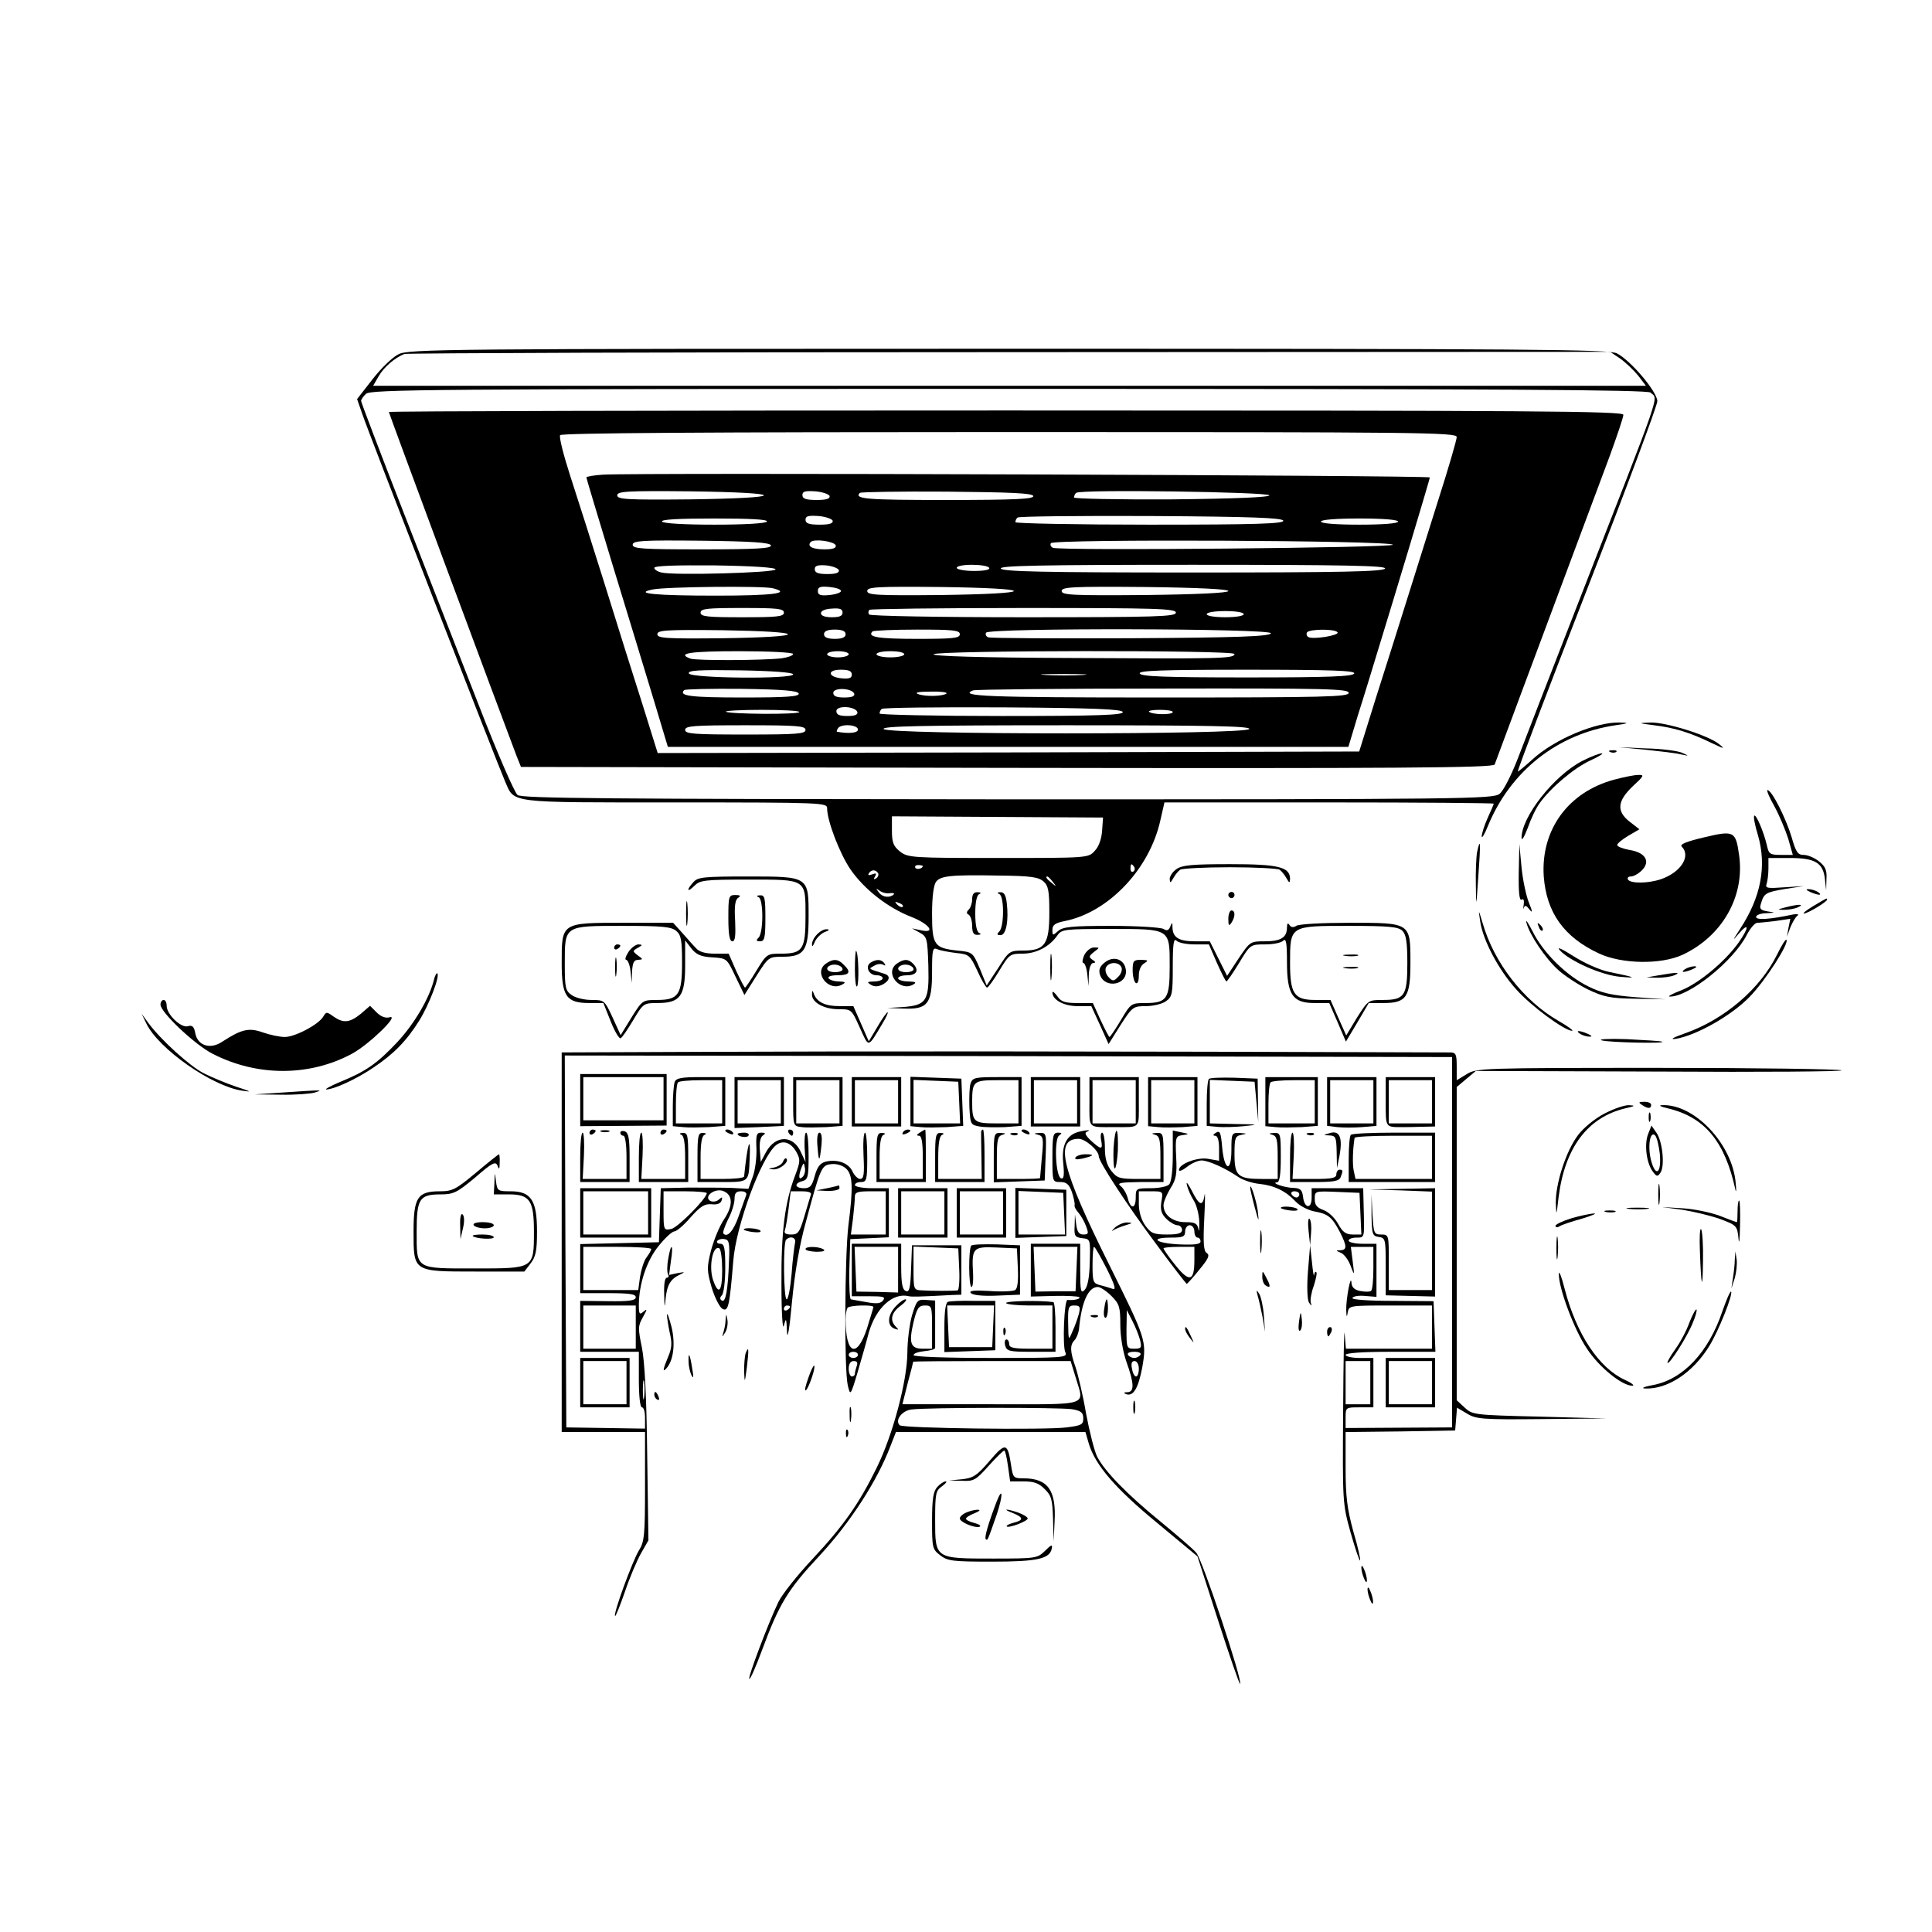 <?xml version="1.0" standalone="no"?>
<!DOCTYPE svg PUBLIC "-//W3C//DTD SVG 20010904//EN"
 "http://www.w3.org/TR/2001/REC-SVG-20010904/DTD/svg10.dtd">
<svg version="1.0" xmlns="http://www.w3.org/2000/svg"
 width="626pt" height="626pt" viewBox="0 0 626 626"
 preserveAspectRatio="xMidYMid meet">

<g transform="translate(0,626) scale(0.1,-0.1)"
fill="#000000" stroke="none">
<path d="M1291 5112 c-19 -9 -57 -46 -84 -81 l-50 -64 16 -46 c17 -53 439
-1137 464 -1194 31 -70 4 -67 550 -67 479 0 493 -1 493 -19 0 -41 41 -147 75
-197 45 -66 123 -126 198 -155 59 -23 81 -55 30 -43 l-28 6 25 -14 c24 -13 25
-19 28 -107 3 -114 -5 -128 -82 -134 l-51 -3 53 -2 c78 -3 92 15 92 119 0 74
2 80 18 73 9 -4 37 -9 61 -12 41 -4 44 -7 68 -58 13 -30 28 -54 31 -54 4 0 22
25 40 55 32 53 35 55 75 55 45 0 88 23 113 59 14 20 23 21 173 21 195 0 191 2
191 -123 0 -103 -9 -117 -78 -117 -47 0 -48 -1 -80 -55 -18 -30 -35 -55 -37
-55 -2 0 -15 25 -29 55 l-25 55 -50 0 c-40 0 -53 4 -65 22 -9 12 -16 18 -16
12 0 -24 38 -44 81 -44 l45 0 28 -61 28 -62 39 62 c38 59 41 61 82 61 23 0 53
7 65 16 20 14 22 23 22 112 0 75 3 93 12 84 7 -7 33 -12 59 -12 l46 0 26 -60
c15 -33 28 -60 31 -60 2 0 21 27 41 60 36 60 37 60 84 60 26 0 52 5 59 12 9 9
12 -6 12 -69 0 -106 18 -133 89 -133 l48 0 27 -62 27 -63 37 62 37 63 48 0
c74 0 87 19 87 130 0 131 2 130 -197 130 -87 0 -165 -4 -173 -10 -9 -6 -17 -5
-22 3 -5 8 -8 5 -8 -8 0 -33 -20 -45 -72 -45 -47 0 -48 -1 -85 -56 l-37 -56
-28 56 -28 56 -48 0 c-52 0 -72 12 -73 45 0 17 -1 18 -7 3 -5 -13 -11 -15 -22
-8 -8 5 -84 10 -169 10 -130 0 -157 -3 -173 -17 -17 -15 -18 -15 -18 4 0 16 9
22 37 28 143 27 278 168 313 328 l13 57 534 0 c293 0 533 -2 533 -4 0 -2 -9
-23 -20 -47 -11 -24 -19 -51 -19 -59 0 -8 9 6 19 31 73 180 226 301 414 329
43 6 46 8 15 9 -78 2 -212 -54 -284 -120 -23 -21 -45 -39 -47 -39 -3 0 97 264
223 587 126 323 229 599 229 613 0 30 -86 132 -131 155 -24 13 -281 15 -1971
15 -1830 0 -1945 -1 -1977 -18z m3959 -14 c18 -13 44 -38 58 -55 l25 -33
-2062 0 -2062 0 18 31 c17 30 53 60 83 72 8 3 891 6 1961 6 l1946 1 33 -22z
m98 -110 c25 -25 44 32 -233 -678 -87 -223 -175 -450 -196 -505 -21 -55 -48
-108 -60 -117 -20 -17 -111 -18 -1593 -18 -1306 1 -1574 3 -1589 14 -10 8 -67
139 -126 292 -60 154 -170 436 -245 628 -75 192 -136 353 -136 357 0 4 7 15
16 23 14 14 217 16 2083 16 1594 0 2070 -3 2079 -12z m-1777 -1420 c-2 -27
-11 -52 -24 -65 -20 -23 -23 -23 -312 -23 -281 0 -293 1 -319 21 -21 17 -26
29 -26 67 l0 47 342 -2 342 -2 -3 -43z m-581 -114 c0 -8 -19 -13 -24 -6 -3 5
1 9 9 9 8 0 15 -2 15 -3z m685 -3 c3 -5 2 -12 -3 -15 -5 -3 -9 1 -9 9 0 17 3
19 12 6z m-830 -20 c3 -5 0 -13 -6 -17 -8 -5 -9 -3 -4 6 6 10 4 12 -9 7 -10
-4 -15 -3 -11 3 8 13 22 13 30 1z m536 -27 c16 -14 19 -31 19 -101 0 -102 -14
-123 -85 -123 -44 0 -46 -2 -81 -57 l-37 -56 -22 54 c-23 54 -24 54 -73 59
-75 8 -82 18 -82 119 0 54 5 93 13 104 15 19 46 23 205 20 102 -1 127 -5 143
-19z m30 -1 c13 -16 12 -17 -3 -4 -17 13 -22 21 -14 21 2 0 10 -8 17 -17z
m-528 -37 c11 1 16 0 13 -4 -13 -12 -36 -10 -48 6 -11 15 -11 15 2 6 8 -6 23
-10 33 -8z m42 -44 c-3 -3 -11 0 -18 7 -9 10 -8 11 6 5 10 -3 15 -9 12 -12z
m1619 -78 c12 -12 16 -37 16 -104 0 -107 -9 -120 -79 -120 -48 0 -48 -1 -84
-57 l-35 -58 -26 58 -25 57 -50 0 c-68 0 -81 20 -81 120 0 121 -1 120 190 120
131 0 161 -3 174 -16z"/>
<path d="M1260 4925 c0 -4 361 -976 414 -1115 l14 -35 1575 -3 c1272 -2 1576
0 1580 11 4 11 100 269 373 1000 24 66 44 125 44 133 0 12 -286 14 -2000 14
-1100 0 -2000 -2 -2000 -5z m3460 -81 c0 -9 -27 -102 -61 -208 -33 -105 -80
-254 -104 -331 -24 -77 -68 -216 -98 -310 l-53 -170 -1136 -3 -1137 -2 -49
157 c-28 87 -83 262 -122 388 -40 127 -90 285 -112 352 -22 68 -37 127 -33
133 4 7 479 10 1456 10 1328 0 1449 -1 1449 -16z"/>
<path d="M1953 4722 c-29 -2 -53 -6 -53 -9 0 -3 39 -132 86 -287 47 -154 107
-350 132 -433 l46 -153 1103 0 1102 0 31 103 c18 56 49 158 70 227 45 146 161
531 163 543 2 7 -2563 16 -2680 9z m522 -67 c0 -6 -88 -11 -237 -13 -209 -2
-238 0 -238 13 0 13 29 15 238 13 149 -2 237 -7 237 -13z m213 -2 c2 -9 -10
-13 -42 -13 -35 0 -46 4 -46 16 0 12 9 14 42 12 23 -2 43 -9 46 -15z m660 0
c3 -10 -58 -13 -282 -13 -259 0 -299 3 -280 23 4 3 130 5 282 4 210 -2 276 -5
280 -14z m765 2 c1 -6 -110 -11 -315 -13 -175 -1 -318 2 -318 6 0 5 3 12 7 15
11 12 623 3 626 -8z m-1415 -82 c2 -9 -10 -13 -42 -13 -35 0 -46 4 -46 16 0
12 9 14 42 12 23 -2 43 -9 46 -15z m1460 0 c3 -10 -88 -13 -432 -13 -240 0
-436 4 -436 8 0 5 3 12 7 15 3 4 198 6 431 5 330 -2 426 -6 430 -15z m-1673
-3 c-4 -6 -72 -10 -170 -10 -98 0 -166 4 -170 10 -4 7 55 10 170 10 115 0 174
-3 170 -10z m2045 0 c0 -6 -48 -10 -125 -10 -77 0 -125 4 -125 10 0 6 48 10
125 10 77 0 125 -4 125 -10z m-2032 -77 c3 -10 -46 -13 -222 -13 -196 0 -226
2 -226 15 0 13 29 15 222 13 166 -2 222 -6 226 -15z m210 0 c2 -9 -9 -13 -37
-13 -39 0 -57 10 -44 24 12 11 76 2 81 -11z m1805 2 c2 -10 -1075 -20 -1101
-10 -7 3 -10 9 -7 15 9 14 1104 9 1108 -5z m-2000 -80 c-3 -11 -331 -20 -370
-10 -13 3 -23 10 -23 15 0 7 70 9 198 8 125 -2 196 -7 195 -13z m205 -2 c2 -9
-9 -13 -37 -13 -30 0 -41 4 -41 16 0 11 9 14 37 12 20 -2 38 -9 41 -15z m487
7 c4 -6 -15 -10 -49 -10 -31 0 -56 5 -56 10 0 6 22 10 49 10 28 0 53 -4 56
-10z m1283 -2 c-4 -10 -137 -13 -623 -13 -486 0 -619 3 -622 13 -4 9 125 12
622 12 497 0 626 -3 623 -12z m-1984 -64 c63 -16 0 -24 -184 -24 -195 0 -270
7 -205 20 43 9 357 12 389 4z m221 -9 c0 -5 -17 -11 -37 -13 -30 -3 -38 0 -38
13 0 13 8 16 38 13 20 -2 37 -7 37 -13z m560 0 c0 -6 -88 -11 -237 -13 -209
-2 -238 0 -238 13 0 13 29 15 238 13 149 -2 237 -7 237 -13z m695 0 c0 -6 -98
-11 -270 -13 -237 -2 -270 0 -270 13 0 13 33 15 270 13 172 -2 270 -7 270 -13z
m-1440 -70 c0 -13 -22 -15 -135 -15 -113 0 -135 2 -135 15 0 13 22 15 135 15
113 0 135 -2 135 -15z m190 0 c0 -11 -10 -15 -35 -15 -22 0 -35 5 -35 13 0 8
14 14 35 15 26 2 35 -1 35 -13z m1080 0 c0 -13 -62 -15 -494 -15 -272 0 -497
4 -500 9 -3 4 -3 11 1 15 3 3 228 6 500 6 432 0 493 -2 493 -15z m220 -5 c0
-6 -27 -10 -60 -10 -33 0 -60 4 -60 10 0 6 27 10 60 10 33 0 60 -4 60 -10z
m-1477 -65 c1 -6 -75 -11 -210 -13 -186 -2 -213 0 -213 13 0 13 26 15 210 13
129 -2 211 -7 213 -13z m187 0 c0 -10 -11 -15 -35 -15 -24 0 -35 5 -35 15 0
10 11 15 35 15 24 0 35 -5 35 -15z m370 0 c0 -13 -22 -15 -139 -15 -127 0
-162 6 -144 24 3 3 69 6 145 6 116 0 138 -2 138 -15z m1008 3 c-4 -10 -105
-14 -454 -16 -247 -1 -455 0 -462 3 -7 3 -10 9 -7 15 10 16 928 14 923 -2z
m216 3 c6 -10 -81 -24 -95 -15 -5 3 -7 10 -4 15 8 11 92 12 99 0z m-1764 -70
c0 -5 -17 -11 -37 -14 -61 -7 -278 -8 -296 -1 -46 17 -2 24 158 24 96 0 175
-4 175 -9z m180 -1 c0 -5 -16 -10 -35 -10 -19 0 -35 5 -35 10 0 6 16 10 35 10
19 0 35 -4 35 -10z m180 0 c0 -5 -20 -10 -45 -10 -25 0 -45 5 -45 10 0 6 20
10 45 10 25 0 45 -4 45 -10z m1070 1 c0 -15 -45 -16 -528 -13 -293 1 -451 6
-447 12 8 13 975 14 975 1z m-1430 -66 c0 -16 -332 -13 -338 3 -3 10 32 12
167 10 106 -2 171 -7 171 -13z m190 -1 c0 -11 -8 -14 -32 -12 -46 4 -49 28 -4
28 26 0 36 -4 36 -16z m1628 4 c-4 -10 -82 -13 -348 -13 -266 0 -344 3 -347
13 -4 9 70 12 347 12 277 0 351 -3 348 -12z m-880 -5 c-32 -2 -86 -2 -120 0
-35 2 -9 3 57 3 66 0 94 -1 63 -3z m-920 -60 c3 -10 -38 -13 -182 -13 -168 0
-208 5 -189 24 4 3 88 5 187 4 133 -2 180 -6 184 -15z m180 -1 c2 -8 -8 -12
-32 -12 -25 0 -36 4 -36 15 0 18 61 16 68 -3z m1602 3 c0 -13 -75 -15 -615
-15 -558 0 -651 4 -602 23 6 3 283 6 615 6 529 1 602 -1 602 -14z m-1303 -2
c-10 -9 -69 -11 -92 -2 -13 5 1 8 39 8 33 1 56 -2 53 -6z m-289 -60 c2 -9 -8
-13 -32 -13 -26 0 -36 4 -36 16 0 19 61 16 68 -3z m860 0 c3 -10 -80 -13 -392
-13 -218 0 -396 4 -396 8 0 5 3 12 7 15 4 4 180 6 391 5 298 -2 386 -6 390
-15z m-1048 0 c0 -9 -229 -7 -238 1 -3 3 49 6 116 6 67 0 122 -3 122 -7z
m1210 0 c0 -10 -68 -9 -77 1 -3 3 12 6 35 6 23 0 42 -3 42 -7z m-1190 -58 c0
-13 -28 -15 -195 -15 -167 0 -195 2 -195 15 0 13 28 15 195 15 167 0 195 -2
195 -15z m170 1 c0 -11 -30 -14 -68 -7 -2 1 0 6 3 11 10 16 65 12 65 -4z
m1268 2 c-7 -19 -1179 -19 -1185 0 -4 9 119 12 592 12 473 0 596 -3 593 -12z"/>
<path d="M3150 3347 c0 -13 -5 -28 -11 -34 -8 -8 -8 -13 0 -17 6 -4 11 -20 11
-37 0 -21 5 -29 18 -28 10 0 12 3 5 6 -8 3 -13 26 -13 63 0 37 5 60 13 63 7 3
5 6 -5 6 -12 1 -18 -6 -18 -22z"/>
<path d="M3238 3363 c16 -6 16 -105 0 -121 -9 -9 -8 -12 4 -12 18 0 27 47 20
105 -3 25 -9 35 -21 34 -10 0 -11 -2 -3 -6z"/>
<path d="M4358 3163 c12 -2 30 -2 40 0 9 3 -1 5 -23 4 -22 0 -30 -2 -17 -4z"/>
<path d="M4358 3123 c12 -2 30 -2 40 0 9 3 -1 5 -23 4 -22 0 -30 -2 -17 -4z"/>
<path d="M5360 3910 c66 -8 117 -24 185 -57 42 -20 46 -21 25 -4 -36 29 -172
71 -222 70 -42 -2 -41 -2 12 -9z"/>
<path d="M5330 3831 c47 -5 99 -11 115 -15 29 -6 29 -6 5 5 -14 6 -65 13 -115
14 l-90 4 85 -8z"/>
<path d="M5218 3823 c7 -3 16 -2 19 1 4 3 -2 6 -13 5 -11 0 -14 -3 -6 -6z"/>
<path d="M5126 3794 c-92 -48 -196 -181 -196 -249 1 -11 9 4 20 32 10 29 27
65 39 81 35 49 110 113 164 138 29 13 45 24 37 23 -8 0 -37 -11 -64 -25z"/>
<path d="M5231 3734 c-150 -40 -239 -163 -229 -314 9 -117 65 -196 178 -249
74 -35 201 -37 271 -5 129 60 203 189 184 323 -11 78 -16 81 -113 58 -59 -14
-80 -23 -73 -30 31 -31 -3 -84 -68 -106 -42 -14 -98 -14 -106 -1 -3 6 1 10 9
10 9 0 25 9 36 20 29 29 11 58 -40 66 -22 4 -40 11 -40 16 0 5 16 18 36 30
l36 21 -31 24 c-44 34 -41 67 9 115 37 34 39 38 18 37 -13 0 -47 -7 -77 -15z"/>
<path d="M5749 3648 c16 -29 36 -77 45 -105 l15 -53 -39 0 c-35 0 -39 3 -45
31 -10 43 -35 102 -41 96 -3 -3 2 -31 12 -63 29 -100 10 -201 -58 -304 -25
-39 -26 -41 -4 -15 35 40 33 18 -2 -31 -45 -62 -129 -131 -185 -153 -29 -11
-45 -20 -37 -20 61 -2 207 115 250 200 11 21 26 39 34 39 7 0 34 3 60 6 l47 7
-6 -29 -5 -29 11 30 c7 17 17 34 23 38 6 5 0 6 -14 4 -75 -16 -120 -19 -120
-8 0 6 15 12 33 12 30 2 31 2 4 6 -23 4 -27 8 -21 26 10 33 15 36 80 47 l59 9
-64 -4 c-54 -4 -62 -3 -57 11 3 9 6 31 6 50 l0 34 68 0 c83 0 109 -15 115 -68
l4 -37 1 37 c2 29 -4 41 -24 57 -15 12 -37 21 -50 21 -19 0 -25 9 -39 58 -18
60 -64 152 -78 152 -4 0 6 -24 22 -52z"/>
<path d="M4786 3499 c-3 -17 -5 -66 -4 -108 1 -74 1 -74 8 29 8 111 7 130 -4
79z"/>
<path d="M4921 3432 c-1 -62 2 -91 9 -87 7 4 9 -2 7 -17 -2 -12 -2 -17 0 -10
4 10 8 9 19 -5 10 -13 10 -7 -2 22 -9 22 -20 74 -24 115 l-7 75 -2 -93z"/>
<path d="M3812 3444 c-12 -8 -22 -23 -22 -32 1 -14 2 -14 12 3 6 11 16 23 22
27 6 4 79 8 161 8 83 0 155 -4 161 -8 6 -4 16 -16 22 -27 10 -17 11 -17 12 -3
0 39 -37 48 -195 48 -120 0 -155 -3 -173 -16z"/>
<path d="M2247 3402 c-24 -26 -21 -36 3 -12 18 18 33 20 174 20 191 0 186 3
186 -120 0 -106 -9 -120 -79 -120 -46 0 -47 -1 -80 -55 -18 -30 -35 -55 -37
-55 -2 0 -15 25 -29 55 l-24 55 -45 0 c-31 0 -51 6 -61 18 -9 9 -29 32 -45 50
l-29 32 -161 0 c-202 0 -200 1 -200 -130 0 -109 15 -130 90 -130 l45 0 24 -60
c13 -33 28 -57 32 -54 5 2 23 29 41 59 32 54 34 55 78 55 74 0 90 22 90 122
l0 81 20 -26 c16 -20 31 -27 68 -29 47 -3 47 -3 75 -62 l29 -60 39 62 c39 61
40 62 84 62 72 0 85 20 85 130 0 131 2 130 -198 130 -141 0 -161 -2 -175 -18z
m-55 -159 c15 -13 18 -31 18 -101 0 -105 -11 -122 -81 -122 -47 0 -48 -1 -83
-57 l-35 -57 -26 57 c-26 56 -27 57 -69 57 -23 0 -52 7 -64 16 -20 14 -22 24
-22 101 0 125 -3 123 188 123 131 0 158 -3 174 -17z"/>
<path d="M1990 3189 c0 -5 5 -7 10 -4 6 3 10 8 10 11 0 2 -4 4 -10 4 -5 0 -10
-5 -10 -11z"/>
<path d="M2036 3175 c-9 -14 -12 -25 -7 -25 5 0 12 -17 14 -37 l4 -38 1 38 c2
28 6 37 20 37 16 1 16 2 -1 14 -18 14 -18 15 0 25 15 9 16 10 2 11 -9 0 -24
-11 -33 -25z"/>
<path d="M1993 3125 c0 -27 2 -38 4 -22 2 15 2 37 0 50 -2 12 -4 0 -4 -28z"/>
<path d="M5865 3370 c27 -12 43 -12 25 0 -8 5 -22 9 -30 9 -10 0 -8 -3 5 -9z"/>
<path d="M3980 3360 c0 -5 5 -10 10 -10 6 0 10 5 10 10 0 6 -4 10 -10 10 -5 0
-10 -4 -10 -10z"/>
<path d="M2223 3300 c0 -36 2 -50 4 -32 2 17 2 47 0 65 -2 17 -4 3 -4 -33z"/>
<path d="M2360 3285 c0 -53 4 -75 13 -75 9 0 11 18 9 66 -3 48 0 69 10 75 9 6
7 9 -9 9 -22 0 -23 -4 -23 -75z"/>
<path d="M2458 3353 c16 -6 16 -115 0 -131 -9 -9 -8 -12 5 -12 14 0 17 11 17
75 0 65 -2 75 -17 74 -11 0 -13 -3 -5 -6z"/>
<path d="M5875 3324 c-22 -13 -35 -24 -30 -24 12 0 75 38 75 45 0 6 2 7 -45
-21z"/>
<path d="M5785 3320 c-27 -7 -28 -8 -5 -8 14 0 34 3 45 8 25 11 2 11 -40 0z"/>
<path d="M3980 3283 c0 -22 2 -25 10 -13 13 20 13 40 0 40 -5 0 -10 -12 -10
-27z"/>
<path d="M4796 3275 c9 -62 60 -158 117 -221 49 -55 157 -134 181 -134 6 0
-14 15 -44 32 -113 65 -209 188 -246 317 -14 46 -14 46 -8 6z"/>
<path d="M4946 3270 c10 -39 61 -115 103 -153 21 -19 64 -47 96 -63 51 -24 72
-29 154 -30 l96 -2 -96 7 c-75 6 -109 13 -153 35 -71 35 -146 109 -180 178
-15 29 -24 42 -20 28z"/>
<path d="M4986 3257 c3 -10 9 -15 12 -12 3 3 0 11 -7 18 -10 9 -11 8 -5 -6z"/>
<path d="M2647 3232 c-10 -10 -17 -25 -16 -33 0 -8 4 -4 9 9 5 12 20 27 32 32
15 5 17 9 7 9 -9 1 -23 -7 -32 -17z"/>
<path d="M5758 3167 c-54 -110 -170 -210 -298 -255 -40 -14 -51 -21 -30 -18
66 11 180 75 239 136 50 51 130 175 119 185 -2 3 -16 -19 -30 -48z"/>
<path d="M5054 3181 c32 -35 136 -81 196 -86 57 -5 51 -2 -37 16 -29 6 -79 28
-115 51 -38 24 -55 32 -44 19z"/>
<path d="M3403 3125 c0 -38 2 -53 4 -32 2 20 2 52 0 70 -2 17 -4 1 -4 -38z"/>
<path d="M3513 3165 c-6 -14 -7 -25 -3 -25 5 0 11 -17 13 -37 l4 -38 1 38 c1
22 7 37 15 37 8 0 7 4 -3 10 -13 9 -12 12 4 25 20 15 20 15 0 15 -10 0 -24
-11 -31 -25z"/>
<path d="M2770 3120 c0 -35 3 -60 7 -56 7 7 5 108 -3 115 -2 2 -4 -24 -4 -59z"/>
<path d="M3579 3141 c-15 -12 -20 -23 -15 -39 15 -47 90 -34 84 15 -4 35 -40
48 -69 24z m55 -16 c3 -8 -2 -22 -11 -30 -14 -15 -18 -15 -31 -1 -8 8 -12 22
-9 30 8 20 43 21 51 1z"/>
<path d="M2675 3137 c-40 -30 11 -92 54 -67 13 7 10 9 -11 10 -15 0 -30 5 -33
10 -4 6 8 10 29 10 39 0 45 10 20 34 -19 20 -35 20 -59 3z m55 -18 c0 -5 -11
-9 -25 -9 -26 0 -34 15 -12 23 16 5 37 -3 37 -14z"/>
<path d="M2821 3141 c-19 -12 -6 -41 19 -41 11 0 20 -4 20 -10 0 -5 -12 -10
-27 -10 -24 -1 -25 -2 -11 -11 12 -7 24 -6 38 1 24 13 26 29 5 35 -54 17 -52
15 -32 26 9 6 22 7 29 3 7 -4 8 -3 4 4 -9 14 -26 15 -45 3z"/>
<path d="M2905 3137 c-40 -30 11 -92 54 -67 12 7 8 9 -16 10 -18 0 -33 5 -33
10 0 6 14 10 30 10 31 0 39 17 18 38 -16 16 -30 15 -53 -1z m55 -18 c0 -5 -11
-9 -25 -9 -26 0 -34 15 -12 23 16 5 37 -3 37 -14z"/>
<path d="M3670 3116 c0 -19 5 -38 10 -41 6 -4 10 6 10 24 0 18 7 34 18 40 14
9 13 10 -10 11 -25 0 -28 -3 -28 -34z"/>
<path d="M5460 3120 c-18 -12 -2 -12 25 0 13 6 15 9 5 9 -8 0 -22 -4 -30 -9z"/>
<path d="M1406 3085 c-15 -60 -64 -143 -119 -202 -65 -69 -102 -95 -186 -129
-31 -13 -50 -24 -44 -24 25 0 99 34 153 71 66 44 108 87 149 153 31 50 67 143
58 152 -2 3 -8 -7 -11 -21z"/>
<path d="M5375 3100 l-40 -7 35 -1 c19 0 44 3 55 8 24 10 7 10 -50 0z"/>
<path d="M2631 3038 c-1 -26 39 -48 86 -48 42 0 42 0 69 -60 30 -66 25 -67 73
13 12 20 20 37 17 37 -3 0 -18 -21 -33 -47 l-28 -47 -25 57 -25 57 -45 0 c-47
0 -73 13 -83 40 -4 12 -6 12 -6 -2z"/>
<path d="M520 3005 c0 -25 112 -131 170 -160 145 -74 314 -73 451 1 55 30 154
126 122 118 -14 -4 -29 2 -43 16 l-21 21 -30 -26 c-36 -29 -56 -31 -88 -9 -22
16 -24 16 -33 1 -14 -26 -92 -67 -125 -67 -17 0 -49 7 -72 15 -45 16 -69 10
-132 -31 -38 -25 -78 -12 -86 27 -4 23 -10 28 -24 24 -22 -7 -69 38 -69 66 0
11 -4 19 -10 19 -5 0 -10 -7 -10 -15z"/>
<path d="M474 2944 c39 -82 213 -204 311 -218 33 -5 29 -3 -20 13 -33 11 -80
31 -104 43 -46 23 -140 109 -180 163 l-22 30 15 -31z"/>
<path d="M5120 2910 c8 -5 22 -9 30 -9 10 0 8 3 -5 9 -27 12 -43 12 -25 0z"/>
<path d="M5190 2889 c24 -7 215 -11 195 -4 -5 2 -57 5 -115 8 -58 2 -94 0 -80
-4z"/>
<path d="M2323 2852 l-503 -2 0 -615 0 -615 135 0 135 0 0 -176 c0 -158 -2
-180 -20 -208 -21 -35 -84 -206 -77 -212 2 -2 16 33 32 79 15 45 39 101 52
124 l24 42 -4 278 c-2 183 -8 301 -17 346 -13 63 -13 71 3 99 14 25 15 29 2
18 -13 -11 -15 -8 -15 21 0 69 26 146 65 193 20 25 43 46 50 46 7 0 31 20 53
46 32 36 46 44 68 42 17 -2 29 2 32 12 4 12 2 13 -9 3 -8 -7 -20 -8 -28 -4
-22 14 15 42 42 32 32 -12 33 -47 3 -92 -15 -22 -33 -67 -42 -100 -14 -56 -14
-65 2 -121 10 -33 26 -64 35 -69 19 -10 23 10 35 156 9 114 90 334 138 374 22
18 48 10 66 -21 14 -25 13 -32 -3 -75 -34 -88 -46 -182 -45 -353 0 -97 4 -153
8 -135 7 27 8 25 10 -20 1 -30 8 7 16 95 9 95 24 185 45 260 48 179 51 185 83
188 16 2 36 -4 47 -14 22 -20 24 -60 8 -184 -12 -99 -14 -469 -2 -519 8 -34 9
-34 31 40 12 41 29 100 37 131 23 80 78 131 130 118 9 -2 30 -2 140 4 l30 1 0
80 0 80 -80 0 -80 0 -3 -77 c-2 -63 -6 -76 -17 -71 -11 4 -15 24 -15 79 l0 74
-80 0 -80 0 0 -85 0 -85 56 0 c47 0 54 -2 45 -14 -8 -10 -22 -11 -54 -5 -23 4
-46 8 -50 9 -4 0 -6 44 -5 98 l3 97 63 3 62 3 0 79 0 80 -55 0 c-30 0 -55 5
-55 10 0 6 9 10 20 10 18 0 20 7 20 80 0 44 -3 80 -7 80 -5 0 -7 -34 -5 -75 3
-60 1 -75 -11 -75 -7 0 -19 11 -25 25 -13 27 -49 40 -87 31 -18 -5 -27 -17
-35 -46 -9 -33 -15 -40 -35 -40 -30 0 -33 16 -5 23 18 5 20 14 20 81 0 42 -3
76 -8 76 -4 0 -6 -21 -5 -47 l3 -48 -15 32 c-25 56 -82 56 -113 0 l-17 -32 -3
39 c-2 24 2 42 10 47 10 7 8 9 -5 9 -16 0 -18 -7 -16 -52 1 -29 -4 -70 -12
-91 l-14 -39 -55 3 c-30 1 -94 1 -142 1 l-87 -2 -3 -87 -3 -88 -127 -3 -128
-3 0 -79 0 -80 90 0 c69 0 90 -3 90 -13 0 -11 -21 -14 -90 -13 l-90 1 0 -82 0
-83 95 0 95 0 0 -90 c0 -53 4 -90 10 -90 6 0 10 -15 10 -34 l0 -35 -127 2
-128 2 -3 603 -2 602 1437 -2 1438 -3 0 -600 0 -600 -172 -1 -173 -1 0 34 c0
33 1 33 45 33 l45 0 0 80 0 80 -45 0 c-25 0 -45 5 -45 10 0 6 55 10 145 10
l146 0 -3 82 -3 82 -133 1 c-78 0 -131 4 -130 9 2 6 20 9 41 7 l37 -3 0 86 0
86 -45 0 c-25 0 -45 5 -45 10 0 6 11 10 26 10 25 0 25 0 23 80 l-2 80 -83 0
-84 0 0 -31 c0 -38 -24 -35 -28 4 -3 22 -9 27 -30 28 -28 0 -77 17 -54 18 8 1
12 24 12 81 0 77 -1 80 -22 79 -17 -1 -19 -2 -5 -6 14 -4 17 -16 17 -74 l0
-69 -51 0 c-78 0 -89 10 -89 80 0 53 2 59 23 63 19 4 18 4 -5 6 -27 1 -28 0
-28 -55 0 -75 -23 -68 -30 9 -4 47 -7 55 -20 47 -10 -6 -11 -10 -2 -10 7 0 12
-15 12 -40 l0 -41 -34 6 c-35 7 -96 -16 -96 -36 0 -6 12 -1 26 10 15 12 36 21
48 21 23 -1 75 -24 119 -54 15 -10 46 -20 68 -22 48 -5 85 -23 117 -57 13 -14
40 -28 60 -32 46 -8 58 -19 83 -66 24 -47 24 -59 2 -60 -16 0 -15 -1 1 -8 11
-4 25 -23 32 -42 13 -34 13 -34 7 14 l-6 47 37 0 36 0 0 -69 c0 -39 -3 -72 -8
-74 -4 -3 -19 -3 -35 0 -19 4 -27 12 -28 27 -2 31 -18 -54 -17 -89 1 -23 2
-25 5 -7 4 22 7 22 139 22 l134 0 0 -70 0 -70 -139 0 -140 0 -4 48 c-2 26 -4
-87 -5 -251 -2 -293 -2 -299 24 -392 15 -53 29 -94 31 -91 2 2 -7 44 -22 94
-20 74 -25 113 -25 206 l0 116 178 2 177 3 3 37 3 37 32 -19 c29 -18 49 -20
242 -18 l210 2 -217 6 c-212 5 -217 6 -242 29 l-26 24 0 508 0 507 31 26 31
26 598 -2 c329 -2 593 0 587 4 -7 4 -275 8 -597 8 -566 0 -586 -1 -617 -20
l-33 -20 0 45 c0 40 -3 45 -22 45 -1107 4 -1983 4 -2375 2z m278 -405 c-13
-13 -15 1 -4 30 7 17 8 17 11 -1 2 -10 -1 -23 -7 -29z m-311 -53 c0 -17 -94
-112 -115 -116 -24 -5 -25 -4 -25 58 l0 64 70 0 c39 0 70 -3 70 -6z m128 -6
c-3 -7 -13 -37 -24 -67 -17 -49 -37 -72 -50 -58 -3 3 4 23 15 46 12 22 21 52
21 66 0 19 5 25 21 25 13 0 19 -5 17 -12z m209 0 c-2 -7 -12 -39 -21 -70 -15
-51 -20 -58 -42 -58 -18 0 -24 4 -21 13 3 8 8 39 12 70 l7 57 35 0 c24 0 34
-4 30 -12z m243 -58 l0 -70 -56 0 -57 0 7 53 c3 28 6 60 6 70 0 14 9 17 50 17
l50 0 0 -70z m1340 60 c0 -5 -4 -10 -9 -10 -6 0 -13 5 -16 10 -3 6 1 10 9 10
9 0 16 -4 16 -10z m198 -62 l3 -68 -28 0 c-22 0 -33 8 -47 34 -11 20 -31 39
-47 45 -22 8 -29 16 -29 36 0 26 0 26 73 23 l72 -3 3 -67z m-2046 -154 c-3
-94 -11 -136 -23 -128 -7 4 -7 10 0 17 6 6 11 46 11 89 0 64 -3 78 -16 78 -8
0 -13 4 -10 9 4 5 14 8 24 6 14 -2 17 -12 14 -71z m214 59 c-2 -10 -8 -55 -11
-100 -4 -46 -11 -83 -16 -83 -10 0 -12 183 -2 193 14 14 34 7 29 -10z m-466
-20 c0 -5 -7 -16 -15 -27 -8 -10 -17 -38 -21 -62 l-6 -44 -89 0 -89 0 0 70 0
70 110 0 c61 0 110 -3 110 -7z m230 -69 c0 -70 -12 -83 -30 -30 -14 44 0 113
21 101 5 -4 9 -35 9 -71z m570 2 l0 -74 -67 2 -68 1 -3 73 -3 72 71 0 70 0 0
-74z m198 2 c2 -38 -1 -68 -5 -69 -13 -2 -86 -2 -115 0 -28 1 -28 2 -28 71 l0
71 73 -3 72 -3 3 -67z m-1048 -188 l0 -70 -85 0 -85 0 0 70 0 70 85 0 85 0 0
-70z m500 66 c0 -3 -4 -8 -10 -11 -5 -3 -10 -1 -10 4 0 6 5 11 10 11 6 0 10
-2 10 -4z m270 -1 c0 -2 -10 -34 -21 -70 -33 -99 -69 -83 -69 30 0 17 3 35 7
38 7 8 83 10 83 2z m-50 -155 c0 -5 -7 -10 -15 -10 -8 0 -15 5 -15 10 0 6 7
10 15 10 8 0 15 -4 15 -10z m-4 -36 c-3 -9 -6 -20 -6 -25 0 -5 -4 -9 -10 -9
-5 0 -10 11 -10 25 0 16 6 25 16 25 11 0 14 -5 10 -16z m1664 -54 l0 -70 -40
0 -40 0 0 70 0 70 40 0 40 0 0 -70z m-2353 -47 c-2 -16 -4 -5 -4 22 0 28 2 40
4 28 2 -13 2 -35 0 -50z"/>
<path d="M1880 2696 l0 -85 140 1 140 1 0 83 0 84 -140 0 -140 0 0 -84z m270
4 l0 -70 -130 0 -130 0 0 70 0 70 130 0 130 0 0 -70z"/>
<path d="M2186 2754 c-3 -9 -6 -44 -6 -79 l0 -64 33 -3 c17 -2 56 -1 85 0 l52
4 0 79 0 79 -79 0 c-63 0 -80 -3 -85 -16z m154 -64 l0 -70 -75 0 -75 0 0 63
c0 35 3 67 7 70 3 4 37 7 75 7 l68 0 0 -70z"/>
<path d="M2380 2688 l0 -83 80 3 80 4 0 79 0 79 -80 0 -80 0 0 -82z m150 2 l0
-70 -70 0 -70 0 0 70 0 70 70 0 70 0 0 -70z"/>
<path d="M2570 2691 c0 -79 0 -80 28 -83 15 -2 51 -1 80 0 l52 4 0 79 0 79
-80 0 -80 0 0 -79z m150 -1 l0 -70 -70 0 -70 0 0 70 0 70 70 0 70 0 0 -70z"/>
<path d="M2760 2690 l0 -80 80 0 80 0 0 80 0 80 -80 0 -80 0 0 -80z m150 0 l0
-70 -70 0 -70 0 0 70 0 70 70 0 70 0 0 -70z"/>
<path d="M2950 2691 l0 -80 33 -3 c17 -2 56 -1 85 0 l53 4 -3 76 -3 77 -82 3
-83 3 0 -80z m158 -3 l3 -68 -76 0 -75 0 0 70 0 71 73 -3 72 -3 3 -67z"/>
<path d="M3145 2750 c-4 -11 -5 -46 -4 -78 3 -55 4 -57 33 -62 17 -3 55 -3 83
-2 l53 4 0 79 0 79 -79 0 c-71 0 -80 -2 -86 -20z m155 -60 l0 -70 -69 0 c-77
0 -81 4 -81 70 0 66 4 70 81 70 l69 0 0 -70z"/>
<path d="M3340 2690 l0 -80 80 0 80 0 0 80 0 80 -80 0 -80 0 0 -80z m150 0 l0
-70 -70 0 -70 0 0 70 0 70 70 0 70 0 0 -70z"/>
<path d="M3530 2690 c0 -89 -7 -82 80 -82 87 0 80 -7 80 82 l0 80 -80 0 -80 0
0 -80z m150 0 l0 -70 -70 0 -70 0 0 70 0 70 70 0 70 0 0 -70z"/>
<path d="M3720 2691 l0 -80 33 -3 c17 -2 53 -1 80 0 l47 4 0 79 0 79 -80 0
-80 0 0 -79z m150 -1 l0 -70 -70 0 -70 0 0 70 0 70 70 0 70 0 0 -70z"/>
<path d="M3917 2764 c-4 -4 -7 -40 -7 -80 l0 -72 33 -3 c17 -2 57 -1 87 2 51
5 49 6 -27 7 l-83 2 0 70 0 71 73 -3 72 -3 6 -65 6 -65 -1 70 -1 70 -75 3
c-42 1 -79 0 -83 -4z"/>
<path d="M4100 2691 l0 -80 33 -3 c17 -2 56 -1 85 0 l52 4 0 79 0 79 -85 0
-85 0 0 -79z m160 -1 l0 -70 -75 0 -75 0 0 63 c0 35 3 67 7 70 3 4 37 7 75 7
l68 0 0 -70z"/>
<path d="M4300 2691 l0 -79 33 -4 c18 -2 54 -2 80 0 l47 4 0 79 0 79 -80 0
-80 0 0 -79z m150 -1 l0 -70 -70 0 -70 0 0 70 0 70 70 0 70 0 0 -70z"/>
<path d="M4490 2690 c0 -85 -2 -82 55 -82 8 0 35 0 60 1 l45 1 0 80 0 80 -80
0 -80 0 0 -80z m150 0 l0 -70 -70 0 -70 0 0 70 0 70 70 0 70 0 0 -70z"/>
<path d="M915 2720 l-90 -6 85 -1 c47 -1 96 3 110 7 29 9 28 9 -105 0z"/>
<path d="M5320 2680 c19 -13 30 -13 30 0 0 6 -10 10 -22 10 -19 0 -20 -2 -8
-10z"/>
<path d="M5199 2652 c-31 -16 -68 -46 -86 -70 -39 -52 -73 -157 -72 -221 2
-42 2 -41 9 19 20 161 94 260 217 289 31 7 33 9 12 10 -15 1 -51 -12 -80 -27z"/>
<path d="M5403 2669 c120 -28 186 -107 220 -264 3 -11 3 -1 1 21 -10 127 -135
259 -240 253 -11 -1 -2 -5 19 -10z"/>
<path d="M5342 2640 c0 -14 2 -19 5 -12 2 6 2 18 0 25 -3 6 -5 1 -5 -13z"/>
<path d="M5340 2585 c-13 -34 -5 -95 16 -122 12 -16 15 -16 24 -3 15 21 7 102
-13 130 l-16 23 -11 -28z m38 -63 c6 -63 -13 -78 -28 -23 -12 45 -4 99 13 82
5 -5 12 -32 15 -59z"/>
<path d="M1910 2589 c0 -5 5 -7 10 -4 6 3 10 8 10 11 0 2 -4 4 -10 4 -5 0 -10
-5 -10 -11z"/>
<path d="M1948 2593 c6 -2 18 -2 25 0 6 3 1 5 -13 5 -14 0 -19 -2 -12 -5z"/>
<path d="M2010 2590 c0 -6 5 -10 10 -10 6 0 10 -30 10 -70 l0 -70 -71 0 -71 0
4 75 c2 41 0 75 -4 75 -5 0 -8 -36 -8 -80 l0 -80 80 0 80 0 0 79 c0 61 -3 80
-15 85 -8 3 -15 1 -15 -4z"/>
<path d="M2140 2589 c0 -5 5 -7 10 -4 6 3 10 8 10 11 0 2 -4 4 -10 4 -5 0 -10
-5 -10 -11z"/>
<path d="M2350 2596 c0 -2 7 -7 16 -10 8 -3 12 -2 9 4 -6 10 -25 14 -25 6z"/>
<path d="M2555 2590 c3 -5 8 -10 11 -10 2 0 4 5 4 10 0 6 -5 10 -11 10 -5 0
-7 -4 -4 -10z"/>
<path d="M2925 2590 c-3 -6 1 -7 9 -4 18 7 21 14 7 14 -6 0 -13 -4 -16 -10z"/>
<path d="M2980 2590 c-10 -6 -11 -10 -2 -10 8 0 12 -21 12 -70 l0 -70 -70 0
-70 0 0 69 c0 46 4 71 13 74 7 3 5 6 -5 6 -16 1 -18 -9 -18 -79 l0 -80 80 0
80 0 0 85 c0 47 -1 85 -2 85 -2 0 -10 -5 -18 -10z"/>
<path d="M3179 2593 c0 -5 0 -41 1 -80 l1 -73 -70 0 -71 0 0 69 c0 46 4 71 13
74 7 3 5 6 -5 6 -16 1 -18 -9 -18 -79 l0 -80 80 0 80 0 0 85 c0 47 -2 85 -5
85 -3 0 -5 -3 -6 -7z"/>
<path d="M3310 2596 c0 -2 7 -7 16 -10 8 -3 12 -2 9 4 -6 10 -25 14 -25 6z"/>
<path d="M3496 2593 c-40 -10 -57 -44 -51 -101 4 -41 2 -53 -7 -50 -18 6 -23
128 -6 139 10 7 9 9 -4 9 -16 0 -18 -10 -18 -80 0 -79 0 -80 26 -80 19 0 28
-7 37 -32 6 -18 10 -37 9 -42 -2 -5 4 -16 12 -25 8 -9 19 -28 25 -44 9 -24 8
-27 -9 -27 -14 0 -20 9 -23 33 l-4 32 -1 -37 c-2 -33 1 -37 25 -40 26 -3 26
-3 24 -78 -1 -49 -7 -80 -17 -90 -12 -12 -14 -4 -14 68 l0 82 -80 0 -80 0 0
-86 0 -85 75 2 c41 1 78 -1 82 -4 5 -6 -18 -11 -38 -9 -11 2 -17 -152 -7 -170
8 -17 -6 -18 -242 -18 -149 0 -250 4 -250 9 0 6 16 11 35 13 20 2 35 6 35 11
0 4 0 40 0 80 l0 73 -30 2 c-27 2 -30 -1 -45 -50 -8 -28 -15 -83 -15 -122 -1
-92 -47 -265 -99 -371 -58 -118 -108 -189 -208 -296 -49 -52 -99 -115 -111
-140 -34 -71 -101 -249 -94 -249 4 0 22 42 41 93 56 151 83 196 188 308 98
106 185 240 228 353 l18 46 307 0 307 0 11 -38 c21 -70 88 -147 222 -257 l130
-108 67 -208 c37 -115 69 -207 71 -205 9 9 -122 403 -142 425 -11 13 -64 58
-116 101 -108 88 -180 162 -205 210 -9 18 -25 81 -36 140 -10 59 -26 126 -34
150 -18 51 -19 72 -3 88 6 6 12 22 14 34 8 89 30 138 61 138 8 0 28 -13 44
-29 26 -26 29 -36 29 -93 0 -38 8 -87 20 -121 25 -70 26 -97 3 -98 -12 0 -13
-2 -5 -6 24 -9 40 18 53 86 15 86 12 93 -106 331 -155 311 -180 410 -100 410
22 0 65 -38 65 -56 0 -18 92 -159 187 -286 52 -71 97 -128 98 -128 2 0 21 21
41 46 29 35 35 47 24 54 -10 6 -12 32 -8 112 3 56 3 91 1 76 -6 -39 -17 -35
-42 15 -12 23 -19 31 -15 17 3 -14 13 -36 22 -50 9 -14 17 -45 18 -70 0 -25
-1 -35 -3 -22 -4 18 -11 22 -42 22 -41 0 -71 23 -71 55 0 10 10 34 22 54 19
29 22 47 19 102 -3 64 -2 68 21 71 22 3 22 4 -4 9 l-28 6 0 -81 c0 -51 -5 -87
-12 -94 -7 -7 -34 -12 -60 -12 -47 0 -48 -1 -48 -30 0 -38 -17 -39 -26 -2 -4
15 -14 32 -23 39 -13 10 -1 12 62 13 l77 0 0 80 c0 77 -1 80 -22 79 -17 -1
-19 -2 -5 -6 14 -4 17 -16 17 -74 l0 -69 -69 0 c-63 0 -71 2 -90 26 -15 19
-21 41 -21 75 0 27 -4 49 -9 49 -4 0 -6 -11 -3 -25 6 -31 0 -31 -33 -1 -18 17
-22 26 -13 29 16 7 0 6 -26 0z m267 -227 c-4 -26 0 -39 16 -55 11 -11 28 -21
36 -21 8 0 15 -7 15 -15 0 -11 -12 -15 -49 -15 -43 0 -52 4 -70 29 -13 18 -21
45 -21 70 l0 41 39 0 c40 0 40 0 34 -34z m107 -96 c0 -11 5 -20 10 -20 6 0 10
-6 10 -12 0 -10 -19 -12 -70 -10 -77 4 -97 22 -25 22 38 0 45 3 45 20 0 11 7
20 15 20 8 0 15 -9 15 -20z m-382 -122 l-3 -72 -65 0 -65 -1 -3 73 -3 72 71 0
71 0 -3 -72z m98 1 c27 -54 31 -70 19 -65 -9 3 -28 9 -41 12 -22 6 -24 11 -24
65 0 32 2 59 5 59 3 0 21 -32 41 -71z m284 28 c0 -69 -16 -73 -61 -17 -22 27
-39 52 -39 55 0 3 23 5 50 5 l50 0 0 -43z m-850 -217 l0 -70 -30 0 c-40 0 -46
18 -30 86 11 46 17 54 37 54 22 0 23 -3 23 -70z m476 44 c-4 -15 -13 -41 -21
-58 -13 -31 -13 -31 -14 27 -1 52 1 57 20 57 18 0 20 -4 15 -26z m198 -86 c6
-25 4 -28 -19 -28 -24 0 -25 2 -25 63 l1 62 18 -35 c10 -19 21 -47 25 -62z m1
-48 c-3 -5 -12 -10 -20 -10 -8 0 -17 5 -20 10 -4 6 5 10 20 10 15 0 24 -4 20
-10z m-210 -72 c28 -96 54 -88 -273 -88 l-288 0 17 68 c10 37 18 68 18 70 1 1
116 2 256 2 l254 0 16 -52z m205 27 c0 -14 -4 -25 -9 -25 -5 0 -11 11 -13 25
-4 17 -1 25 8 25 8 0 14 -11 14 -25z m-217 -131 c30 -5 37 -11 37 -30 0 -20
-6 -23 -54 -29 -67 -9 -532 -3 -541 7 -16 16 7 47 38 51 54 7 480 7 520 1z"/>
<path d="M3608 2539 c-1 -33 0 -63 4 -65 3 -2 8 23 10 57 1 33 0 63 -4 65 -3
2 -8 -23 -10 -57z"/>
<path d="M4310 2589 c-24 -7 -24 -7 -2 -8 20 -1 22 -6 23 -53 l1 -53 8 39 c11
59 1 84 -30 75z"/>
<path d="M2070 2510 l0 -80 80 0 80 0 0 80 c0 70 -2 80 -17 79 -11 0 -13 -3
-5 -6 8 -3 12 -28 12 -74 l0 -69 -71 0 -71 0 4 75 c2 41 0 75 -4 75 -5 0 -8
-36 -8 -80z"/>
<path d="M2260 2510 l0 -80 79 0 c88 0 87 -1 90 75 4 85 -7 51 -18 -57 -1 -5
-32 -8 -71 -8 l-70 0 0 69 c0 46 4 71 13 74 7 3 5 6 -5 6 -16 1 -18 -9 -18
-79z"/>
<path d="M2390 2586 c0 -9 30 -14 35 -6 4 6 -3 10 -14 10 -12 0 -21 -2 -21 -4z"/>
<path d="M2649 2543 c4 -52 7 -49 13 10 2 22 0 37 -7 37 -6 0 -9 -18 -6 -47z"/>
<path d="M3220 2510 l0 -81 83 3 82 3 3 78 c3 75 2 77 -20 76 -19 -1 -20 -2
-4 -6 16 -4 18 -12 12 -71 -3 -37 -6 -68 -6 -69 0 -2 -31 -3 -70 -3 l-70 0 0
69 c0 58 3 70 18 74 13 4 11 5 -5 6 -22 1 -23 -2 -23 -79z"/>
<path d="M3278 2583 c7 -3 16 -2 19 1 4 3 -2 6 -13 5 -11 0 -14 -3 -6 -6z"/>
<path d="M4180 2510 l0 -80 79 0 c63 0 80 3 85 16 8 21 8 24 -4 24 -5 0 -10
-7 -10 -15 0 -12 -15 -15 -71 -15 l-71 0 4 75 c2 41 0 75 -4 75 -5 0 -8 -36
-8 -80z"/>
<path d="M4238 2583 c7 -3 16 -2 19 1 4 3 -2 6 -13 5 -11 0 -14 -3 -6 -6z"/>
<path d="M4377 2583 c-4 -3 -7 -39 -7 -80 l0 -73 140 0 140 0 0 80 0 80 -133
0 c-74 0 -137 -3 -140 -7z m263 -73 l0 -70 -124 0 -124 0 -6 28 c-4 22 -3 66
3 105 0 4 57 7 126 7 l125 0 0 -70z"/>
<path d="M1542 2460 c-65 -54 -76 -60 -117 -60 -72 0 -85 -20 -85 -130 0 -131
-2 -130 199 -130 l160 0 20 26 c17 22 21 41 21 104 0 100 -19 130 -85 130 -42
0 -44 1 -48 33 -4 31 -4 31 -5 -5 l-2 -38 49 0 c68 0 81 -20 81 -120 0 -121 1
-120 -190 -120 -196 0 -190 -4 -190 120 0 106 9 120 78 120 42 0 53 6 112 55
55 48 66 53 72 38 5 -14 7 -12 7 10 1 15 -1 27 -2 27 -2 0 -36 -27 -75 -60z"/>
<path d="M3485 2510 c-4 -7 3 -8 22 -4 38 9 42 14 10 14 -14 0 -29 -5 -32 -10z"/>
<path d="M2537 2496 c-3 -8 -16 -16 -29 -19 -21 -4 -21 -4 -2 -6 21 -1 52 24
42 35 -3 3 -8 -2 -11 -10z"/>
<path d="M5373 2390 c0 -30 2 -43 4 -27 2 15 2 39 0 55 -2 15 -4 2 -4 -28z"/>
<path d="M2680 2410 l-35 -7 38 -2 c20 0 37 4 37 9 0 6 -1 9 -2 9 -2 -1 -19
-5 -38 -9z"/>
<path d="M1880 2330 l0 -80 115 0 115 0 0 80 0 80 -115 0 -115 0 0 -80z m220
0 l0 -70 -105 0 -105 0 0 70 0 70 105 0 105 0 0 -70z"/>
<path d="M2910 2330 l0 -80 80 0 80 0 0 80 0 80 -80 0 -80 0 0 -80z m150 0 l0
-70 -70 0 -70 0 0 70 0 70 70 0 70 0 0 -70z"/>
<path d="M3100 2330 l0 -80 80 0 80 0 0 80 0 80 -80 0 -80 0 0 -80z m150 0 l0
-70 -70 0 -70 0 0 70 0 70 70 0 70 0 0 -70z"/>
<path d="M3290 2330 l0 -81 83 3 82 3 0 75 0 75 -82 3 -83 3 0 -81z m158 -2
l3 -68 -76 0 -75 0 0 70 0 71 73 -3 72 -3 3 -67z"/>
<path d="M4051 2410 c0 -3 6 -30 14 -60 14 -52 15 -53 10 -11 -5 34 -25 95
-24 71z"/>
<path d="M4538 2403 l102 -4 0 -159 0 -160 -70 0 -70 0 0 90 c0 89 0 90 -25
90 -23 0 -24 4 -28 65 l-3 65 0 -67 c1 -63 3 -68 24 -71 21 -3 22 -8 22 -96
l0 -93 80 -2 80 -2 0 175 0 176 -107 -2 -108 -2 103 -3z"/>
<path d="M5630 2335 c0 -19 -1 -35 -2 -35 -2 0 -27 9 -57 21 -30 11 -84 22
-120 24 l-66 4 67 -9 c37 -6 91 -19 122 -30 53 -20 55 -22 59 -63 2 -23 4 -5
5 41 1 45 0 82 -3 82 -3 0 -5 -16 -5 -35z"/>
<path d="M4150 2346 c0 -2 13 -6 29 -8 17 -2 28 -1 25 4 -5 8 -54 12 -54 4z"/>
<path d="M5278 2343 c18 -2 45 -2 60 0 15 2 0 4 -33 4 -33 0 -45 -2 -27 -4z"/>
<path d="M5203 2333 c9 -2 23 -2 30 0 6 3 -1 5 -18 5 -16 0 -22 -2 -12 -5z"/>
<path d="M1491 2290 l1 -45 8 35 c5 20 5 39 -1 45 -5 5 -9 -8 -8 -35z"/>
<path d="M5093 2313 c-29 -9 -53 -20 -53 -25 0 -5 6 -6 12 -2 7 5 40 16 73 25
33 10 51 18 40 17 -11 0 -44 -7 -72 -15z"/>
<path d="M4240 2272 l5 -47 3 39 c2 21 0 42 -5 47 -4 4 -6 -13 -3 -39z"/>
<path d="M1535 2290 c3 -5 19 -10 36 -10 16 0 29 5 29 10 0 6 -16 10 -36 10
-21 0 -33 -4 -29 -10z"/>
<path d="M3613 2283 c-10 -10 -13 -14 -7 -10 7 5 25 12 41 17 23 7 24 8 7 9
-12 1 -30 -7 -41 -16z"/>
<path d="M4083 2235 c0 -33 2 -45 4 -27 2 18 2 45 0 60 -2 15 -4 0 -4 -33z"/>
<path d="M5508 2207 c4 -120 9 -135 10 -32 1 50 -2 95 -6 102 -4 6 -6 -26 -4
-70z"/>
<path d="M2410 2276 c0 -2 13 -6 29 -8 17 -2 28 -1 25 4 -5 8 -54 12 -54 4z"/>
<path d="M5043 2215 c0 -33 2 -45 4 -27 2 18 2 45 0 60 -2 15 -4 0 -4 -33z"/>
<path d="M1532 2255 c9 -9 68 -12 68 -4 0 5 -16 9 -37 9 -20 0 -34 -2 -31 -5z"/>
<path d="M3147 2224 c-9 -10 -9 -134 1 -134 4 0 6 19 5 42 -5 85 -1 89 75 86
l67 -3 3 -64 c2 -41 -1 -67 -9 -71 -6 -4 -44 -6 -83 -3 -51 3 -68 1 -60 -7 7
-7 41 -10 85 -8 l74 3 0 80 0 80 -75 3 c-42 1 -79 0 -83 -4z"/>
<path d="M2165 2180 c-4 -21 -4 -44 0 -50 3 -5 1 -10 -4 -10 -7 0 -10 -21 -9
-52 1 -48 2 -49 5 -13 5 44 17 62 48 76 16 8 14 8 -9 4 l-28 -6 6 46 c9 55 0
61 -9 5z"/>
<path d="M2610 2213 c0 -5 16 -8 35 -9 22 0 31 3 23 8 -16 10 -58 10 -58 1z"/>
<path d="M4238 2140 c-4 -50 -2 -91 3 -100 9 -13 10 -13 6 0 -2 8 2 33 10 54
7 22 11 41 8 44 -3 3 -6 -1 -7 -9 -1 -8 -4 11 -7 41 l-6 55 -7 -85z"/>
<path d="M5621 2179 c0 -15 -3 -42 -6 -60 l-5 -34 11 34 c5 18 8 45 6 60 l-4
26 -2 -26z"/>
<path d="M5051 2133 c-2 -44 50 -183 91 -243 40 -61 114 -120 147 -120 9 0 -2
9 -24 19 -84 38 -157 148 -195 294 -10 40 -19 62 -19 50z"/>
<path d="M4090 2123 c0 -12 5 -25 11 -28 16 -11 17 -2 2 25 -12 24 -13 24 -13
3z"/>
<path d="M4075 2062 c4 -13 11 -45 16 -70 l8 -47 -4 53 c-2 28 -9 60 -15 70
-9 14 -10 13 -5 -6z"/>
<path d="M5581 2012 c-45 -134 -128 -222 -226 -240 -27 -5 -39 -10 -25 -11 73
-3 155 51 208 137 31 50 78 169 71 177 -3 2 -15 -26 -28 -63z"/>
<path d="M2902 2027 c-26 -28 -29 -62 -4 -72 14 -5 15 -4 5 6 -21 21 -15 46
15 68 15 11 22 21 16 21 -6 0 -20 -10 -32 -23z"/>
<path d="M3072 2042 c-8 -2 -12 -31 -12 -83 l0 -80 83 3 82 3 0 80 0 80 -71 0
c-39 1 -76 -1 -82 -3z m146 -79 l-3 -68 -70 0 -70 0 -3 68 -3 67 76 0 76 0 -3
-67z"/>
<path d="M3260 2038 c0 -4 34 -8 75 -8 l75 0 0 -70 0 -70 -70 0 c-56 0 -70 3
-70 15 0 8 -4 15 -9 15 -5 0 -7 -9 -4 -20 5 -18 14 -20 84 -20 l79 0 0 80 c0
44 -3 80 -7 81 -43 6 -153 4 -153 -3z"/>
<path d="M3578 2020 c-3 -16 -1 -30 4 -30 4 0 8 14 8 30 0 17 -2 30 -4 30 -2
0 -6 -13 -8 -30z"/>
<path d="M5474 1975 c-9 -26 -30 -65 -46 -87 -16 -22 -27 -42 -25 -44 6 -6 63
83 82 130 9 21 14 40 12 43 -3 2 -13 -17 -23 -42z"/>
<path d="M2161 2000 c0 -8 4 -34 9 -58 8 -33 7 -50 -5 -78 -17 -41 -19 -52 -6
-38 23 25 30 79 17 134 -8 30 -14 48 -15 40z"/>
<path d="M4209 1978 c-3 -22 -1 -34 4 -29 5 5 7 21 5 37 -3 27 -4 26 -9 -8z"/>
<path d="M2351 1983 c0 -12 -4 -30 -7 -40 -5 -17 -5 -17 6 0 6 10 9 28 7 40
-4 22 -4 22 -6 0z"/>
<path d="M3538 1993 c7 -3 16 -2 19 1 4 3 -2 6 -13 5 -11 0 -14 -3 -6 -6z"/>
<path d="M3251 1944 c0 -11 3 -14 6 -6 3 7 2 16 -1 19 -3 4 -6 -2 -5 -13z"/>
<path d="M3840 1954 c0 -6 7 -19 16 -30 14 -18 14 -18 3 6 -14 31 -19 36 -19
24z"/>
<path d="M4300 1945 c0 -8 2 -15 4 -15 2 0 6 7 10 15 3 8 1 15 -4 15 -6 0 -10
-7 -10 -15z"/>
<path d="M2416 1875 c-3 -9 -5 -35 -5 -58 2 -40 2 -39 9 13 7 59 6 71 -4 45z"/>
<path d="M2231 1849 c0 -13 4 -33 9 -44 7 -14 8 -8 3 20 -7 46 -13 59 -12 24z"/>
<path d="M1880 1780 l0 -80 80 0 80 0 0 80 0 80 -80 0 -80 0 0 -80z m150 0 l0
-70 -70 0 -70 0 0 70 0 70 70 0 70 0 0 -70z"/>
<path d="M4490 1780 l0 -80 80 0 80 0 0 80 0 80 -80 0 -80 0 0 -80z m150 0 l0
-70 -70 0 -70 0 0 70 0 70 70 0 70 0 0 -70z"/>
<path d="M2619 1795 c-9 -25 -13 -42 -8 -40 9 6 33 75 27 80 -2 2 -11 -16 -19
-40z"/>
<path d="M2120 1741 c0 -6 4 -13 10 -16 6 -3 7 1 4 9 -7 18 -14 21 -14 7z"/>
<path d="M3672 1700 c0 -19 2 -27 5 -17 2 9 2 25 0 35 -3 9 -5 1 -5 -18z"/>
<path d="M2753 1675 c0 -22 2 -30 4 -17 2 12 2 30 0 40 -3 9 -5 -1 -4 -23z"/>
<path d="M2741 1614 c0 -11 3 -14 6 -6 3 7 2 16 -1 19 -3 4 -6 -2 -5 -13z"/>
<path d="M3206 1526 c-41 -48 -53 -55 -89 -59 l-42 -4 42 -1 c38 -2 45 2 86
48 25 28 48 50 51 50 3 0 8 -22 12 -50 l7 -50 44 0 c33 0 50 -6 68 -25 22 -21
25 -34 27 -97 l2 -73 3 64 c6 103 -22 141 -101 141 -32 0 -34 2 -40 43 -11 73
-18 74 -70 13z"/>
<path d="M3037 1442 c-13 -14 -17 -39 -17 -110 0 -86 1 -92 26 -111 24 -19 40
-21 168 -21 147 0 188 9 194 43 3 14 -2 12 -22 -8 -25 -24 -28 -25 -168 -25
-189 0 -188 -1 -188 125 0 86 2 95 22 109 12 9 18 16 12 16 -6 0 -18 -8 -27
-18z"/>
<path d="M3229 1394 c-27 -71 -40 -116 -35 -121 6 -6 6 -5 36 81 20 60 20 93
-1 40z"/>
<path d="M3133 1360 c-13 -5 -23 -14 -23 -20 0 -12 48 -32 64 -27 6 3 -1 8
-16 12 -16 4 -28 10 -28 14 0 4 12 12 28 18 15 6 20 11 12 11 -8 1 -25 -3 -37
-8z"/>
<path d="M3283 1357 c34 -14 34 -23 1 -31 -15 -4 -24 -9 -22 -12 7 -6 68 17
68 26 0 4 -14 13 -31 19 -41 14 -53 12 -16 -2z"/>
<path d="M4411 1180 c0 -8 4 -24 9 -35 5 -13 9 -14 9 -5 0 8 -4 24 -9 35 -5
13 -9 14 -9 5z"/>
<path d="M4431 1110 c0 -8 4 -24 9 -35 5 -13 9 -14 9 -5 0 8 -4 24 -9 35 -5
13 -9 14 -9 5z"/>
</g>
</svg>
